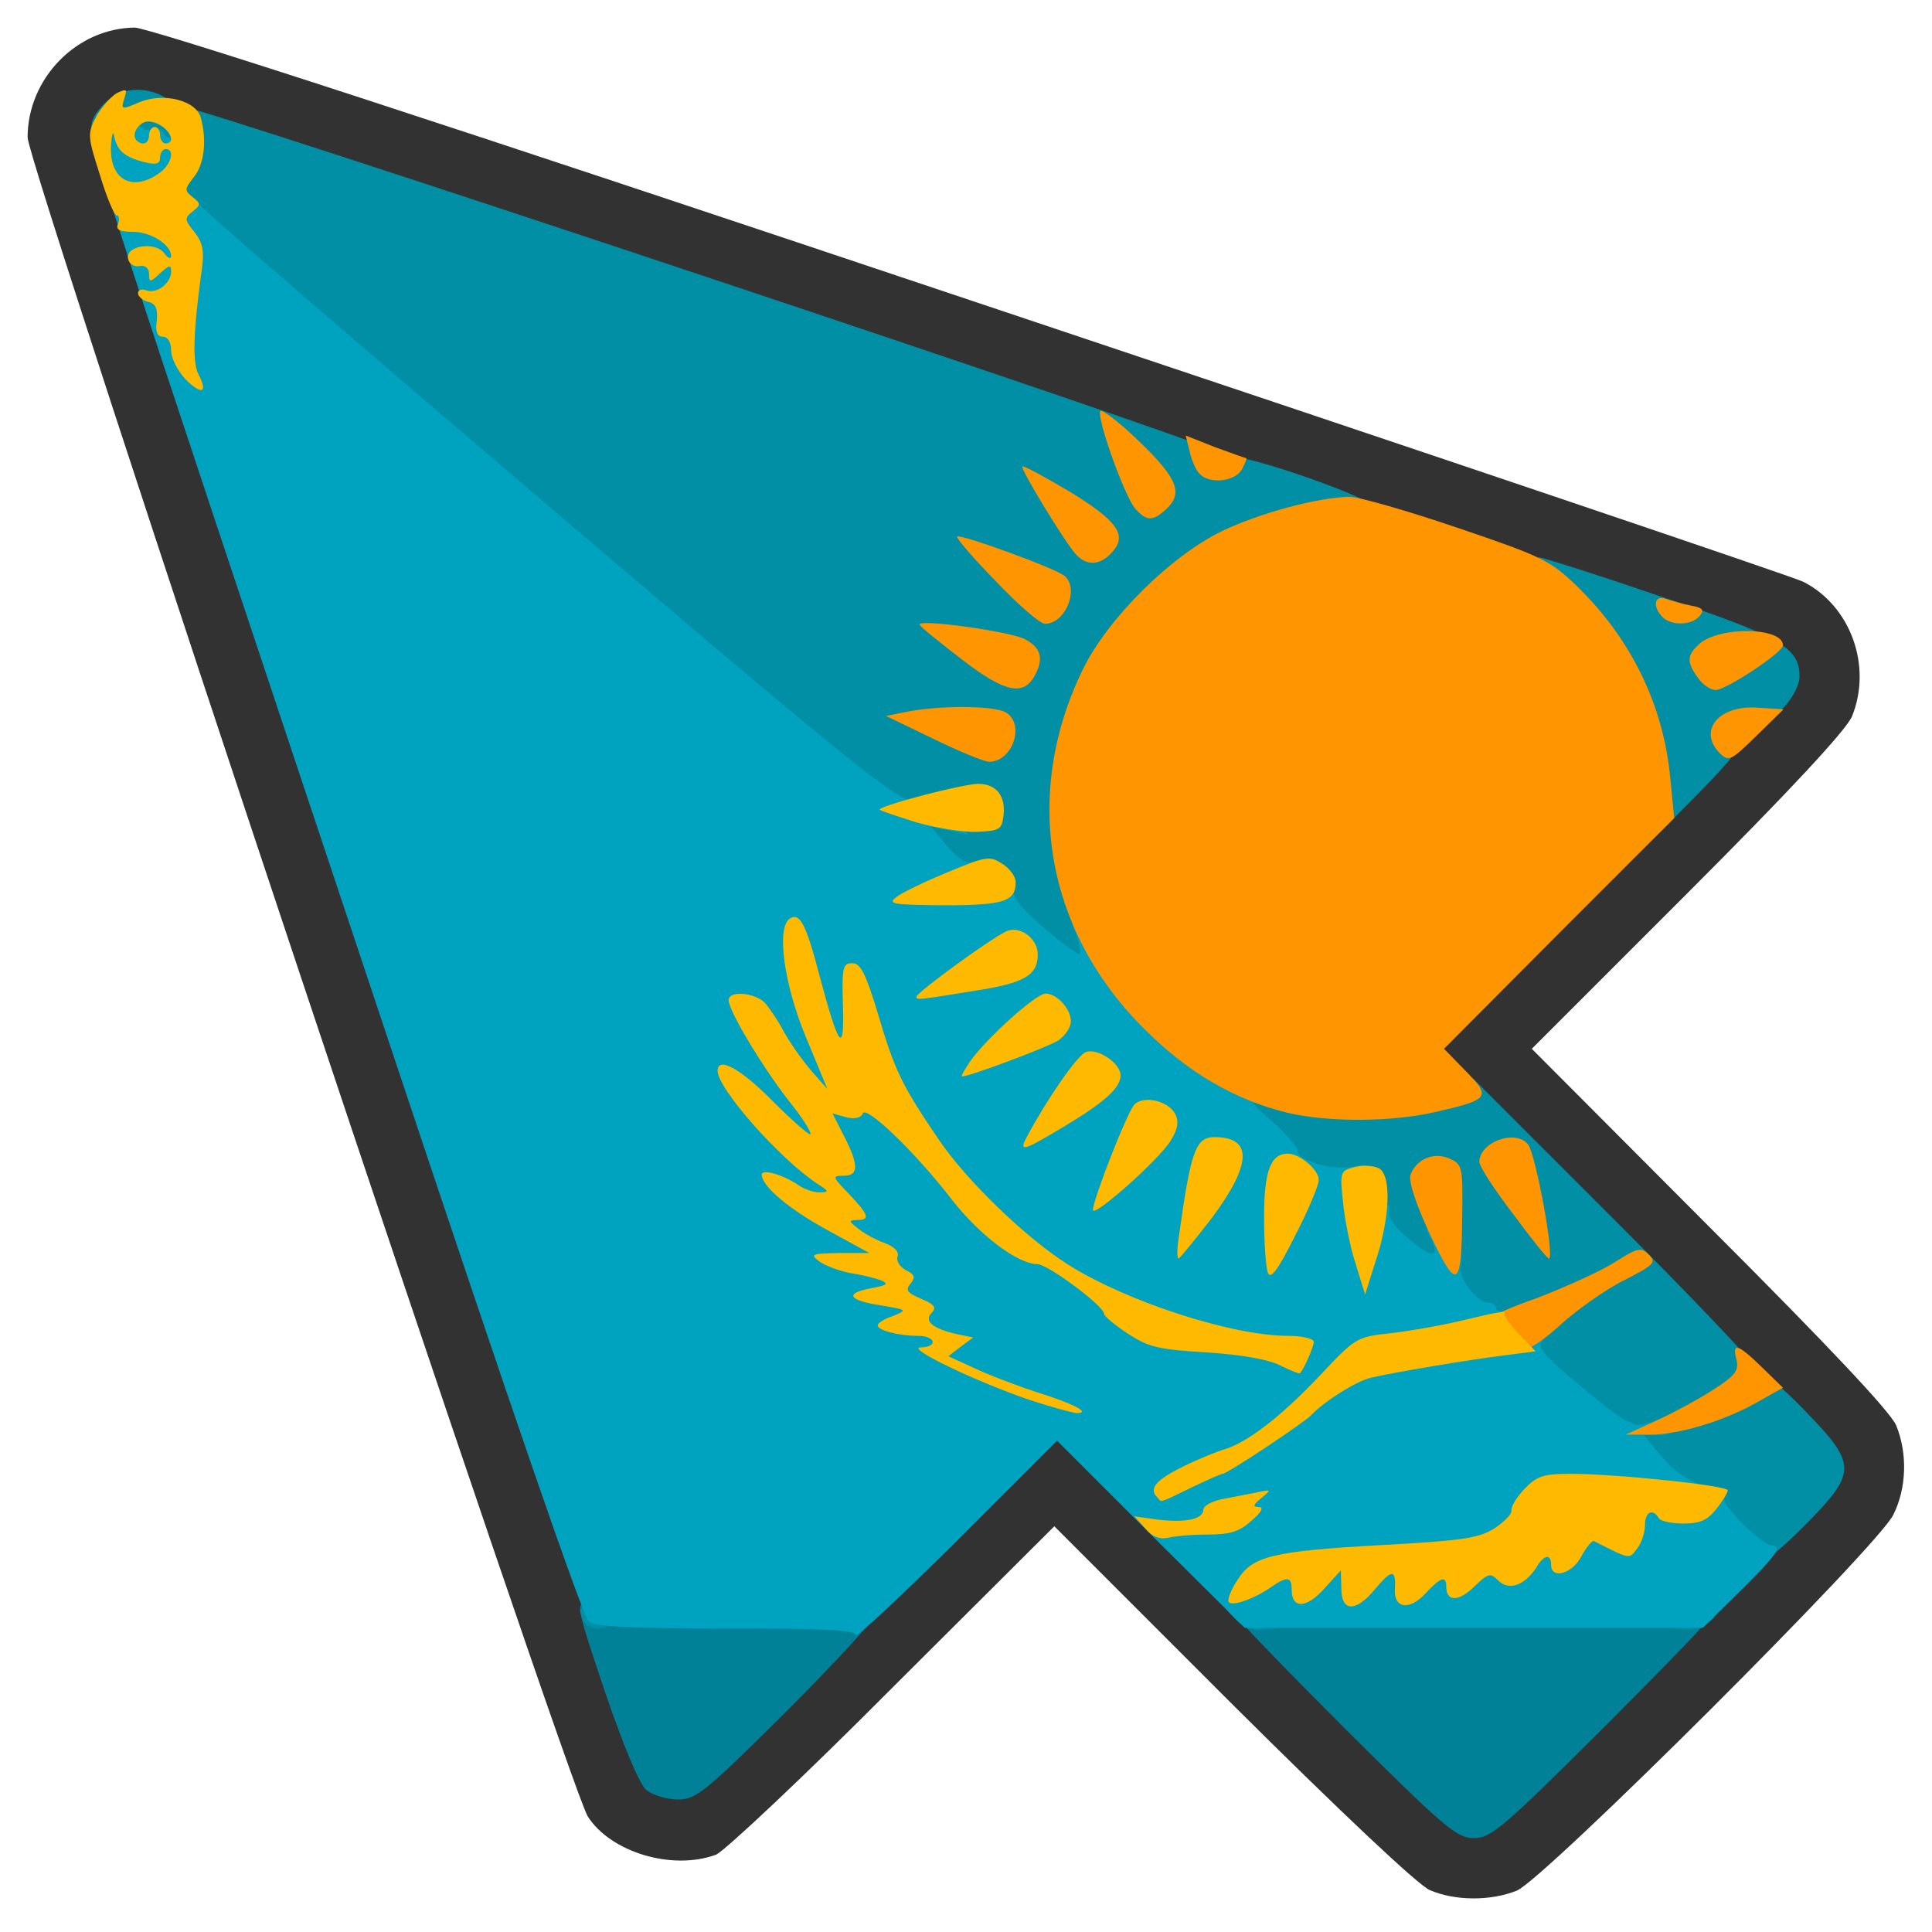 <?xml version="1.0" encoding="utf-8"?>
<!DOCTYPE svg PUBLIC "-//W3C//DTD SVG 1.0//EN" "http://www.w3.org/TR/2001/REC-SVG-20010904/DTD/svg10.dtd">
<svg version="1.0" xmlns="http://www.w3.org/2000/svg" width="50px" height="50px" viewBox="0 0 350 350" preserveAspectRatio="xMidYMid meet">
 <g fill="#323232">
  <path d="M259 342.4 c-2.1 -0.9 -16.1 -14.1 -35.8 -33.7 l-32.2 -32.2 -29.3 29.2 c-16 16.1 -30.5 29.7 -32 30.3 -7.9 2.9 -19 -0.4 -23.2 -6.9 -3.4 -5.2 -101.5 -299.3 -101.5 -304.2 0 -10.7 8.9 -19.8 19.4 -19.9 2.5 0 55.7 17.3 151.7 49.5 81.3 27.2 149.1 50.1 150.6 50.9 8.6 4.4 12.5 15.3 8.8 24.4 -1.1 2.5 -11 13.2 -29.8 32 l-28.2 28.2 32.2 32.3 c21.6 21.6 32.7 33.4 33.8 35.9 2.1 5.1 1.9 11.4 -0.5 16.2 -2.7 5.7 -63.2 66 -68.2 68.1 -4.7 1.9 -11.2 1.9 -15.8 -0.1z m40.2 -44.1 c17 -17 30.8 -31.5 30.8 -32.3 0 -0.8 -16 -17.5 -35.5 -37 -33.1 -33.1 -35.5 -35.7 -35.5 -39 0 -3.2 2.2 -5.7 31.6 -35.1 22.2 -22.2 31.5 -32.2 31.1 -33.2 -0.3 -0.9 -1.6 -2.3 -2.9 -3.1 -1.3 -0.8 -67.9 -23.4 -148.2 -50.2 -107.4 -35.9 -146.3 -48.5 -147.4 -47.7 -0.9 0.5 -2 1.6 -2.5 2.5 -0.7 1.1 12.5 41.9 47.8 147.9 26.8 80.5 49.2 147.2 49.7 148.1 0.4 1 1.8 2.3 2.9 2.9 1.9 1 5 -1.8 34.5 -31.3 27.8 -27.7 32.9 -32.3 35.7 -32.6 3 -0.2 5.3 1.9 38.7 35.3 19.5 19.5 36.2 35.5 37 35.5 0.8 0 15.3 -13.8 32.2 -30.7z"/>
 </g>
 <g fill="#008198">
  <path d="M243.8 313.3 c-10.9 -10.9 -19.8 -20.1 -19.8 -20.5 0 -0.4 2.8 -0.8 6.3 -0.8 7.6 0 10.7 -0.8 10.7 -2.6 0 -0.9 1.2 -1.4 3.5 -1.4 2.8 0 3.5 0.4 3.5 2 0 2 0.7 2 31 2 17.1 0 31 0.4 31 0.8 0 0.4 -8.9 9.6 -19.8 20.5 -17.9 17.8 -20.1 19.7 -23.2 19.7 -3.1 0 -5.3 -1.9 -23.2 -19.7z"/>
  <path d="M117.1 324.3 c-1.3 -1.2 -4 -7.6 -7.5 -17.8 -5.2 -15.5 -5.3 -16 -3.3 -16.3 1.2 -0.2 2.3 0.1 2.5 0.7 0.3 0.8 7.9 1.1 24.8 1.1 18.9 0 24.4 0.3 24.4 1.3 0 0.6 -7.1 8.3 -15.8 17 -14.5 14.4 -16.1 15.7 -19.4 15.7 -2 0 -4.5 -0.8 -5.7 -1.7z"/>
 </g>
 <g fill="#008fa4">
  <path d="M223.5 293 c-3.7 -3.8 -3.3 -6 1 -6 2.8 0 3.5 0.4 3.5 2 0 1.5 0.7 2 2.5 2 1.8 0 2.5 0.5 2.5 1.9 0 1.4 -0.9 2 -3.5 2.3 -2.8 0.3 -4 -0.1 -6 -2.2z"/>
  <path d="M304.8 295.2 c-2 -0.2 -2.8 -0.9 -2.8 -2.3 0 -1.6 0.7 -1.9 4.5 -1.9 2.5 0 4.5 0.4 4.5 0.8 0 1.8 -3.6 3.7 -6.2 3.4z"/>
  <path d="M105.6 293.4 c-0.9 -2.3 -0.8 -2.4 2.4 -2.4 2.3 0 3 0.4 3 2 0 2.5 -4.5 2.8 -5.4 0.4z"/>
  <path d="M318 283.3 c-2.7 -1.1 -9 -7.6 -9 -9.5 0 -1.3 -0.8 -1.8 -2.9 -1.8 -3.1 0 -3.6 -0.4 -8.7 -6.2 -1.7 -1.9 -4.7 -4.6 -6.6 -5.9 -1.9 -1.3 -6.2 -4.6 -9.6 -7.4 -5.7 -4.6 -6.2 -5.3 -5.9 -8.5 0.2 -3.5 0.2 -3.5 -3.5 -3.1 -2.3 0.2 -3.8 -0.1 -3.8 -0.8 0 -0.6 -0.6 -1.1 -1.3 -1.1 -2.1 0 -5.7 -4.4 -5.7 -6.8 0 -1.8 -0.6 -2.2 -3 -2.2 -1.9 0 -4.2 -1.1 -6.5 -3.2 -3.2 -2.8 -3.6 -3.6 -3.3 -7.2 l0.3 -4.1 -4.5 -0.2 c-6 -0.4 -12 -2.3 -12 -3.9 0 -0.7 -2 -2.9 -4.5 -5 -3.8 -3 -4.5 -4.2 -4.5 -7.1 0 -3.5 0 -3.5 3.8 -3 2 0.3 6.6 1.3 10.2 2.2 7.6 2 16 1.5 24.3 -1.3 l5.6 -1.8 25.5 25.5 c14.1 14.1 25.6 26.2 25.6 26.9 0 0.6 0.6 1.2 1.3 1.2 0.8 0 4.4 3.1 8 6.9 9.2 9.5 9.1 10.9 -0.5 20.6 -4.6 4.6 -7.8 7.1 -8.8 6.8z m-56.4 -68.9 c-0.3 -0.9 -1 -1.3 -1.5 -1 -0.5 0.4 -0.4 1.9 0.2 3.7 1.1 2.8 1.2 2.9 1.5 1 0.2 -1.3 0.1 -2.9 -0.2 -3.7z m13.1 -2.9 c-0.4 -0.8 -1.1 -1.5 -1.7 -1.5 -0.6 0 -0.6 0.7 0.2 2 1.4 2.2 2.4 1.9 1.5 -0.5z"/>
  <path d="M194 177 c0 -0.5 -0.5 -1 -1.1 -1 -0.6 0 -3.8 -2.3 -7 -5 -4.5 -3.9 -5.9 -5.8 -6.1 -8.3 -0.3 -3 -0.5 -3.2 -4 -2.9 -3.1 0.3 -4.2 -0.2 -6.7 -3 -1.8 -1.9 -3.1 -4.4 -3.1 -6 0 -2.5 -0.4 -2.8 -3.5 -2.8 -3.2 0 -9.3 -4.9 -65.2 -52.6 -34 -29 -63 -54 -64.6 -55.6 -3 -3.3 -3.5 -7.2 -1.2 -9.8 1.5 -1.6 1.2 -1.8 -3.4 -2.4 -2.8 -0.4 -5.3 -1 -5.5 -1.5 -0.3 -0.5 -1.9 -1.1 -3.5 -1.4 -2.4 -0.5 -2.8 -1 -2.4 -2.7 0.3 -1.1 1.7 -3 3.2 -4.1 3 -2.4 8.1 -2.1 11.1 0.6 0.9 0.8 1.9 1.2 2.3 0.9 0.8 -0.8 185 60.6 185.9 62 0.4 0.6 2.2 1.1 4 1.3 4.7 0.3 25.1 7.5 25.6 9.1 0.2 0.7 -0.6 1.2 -2 1.2 -5.1 0.1 -15.9 3 -22.4 6.2 -9.3 4.5 -20.7 15.8 -25.2 25 -4.2 8.5 -6.5 19.6 -5.7 26.3 0.8 5.8 5.4 19.8 6.6 20.3 0.5 0.2 0.9 1.9 0.9 3.8 0 3.2 -0.2 3.4 -3.5 3.4 -1.9 0 -3.5 -0.4 -3.5 -1z m-16.2 -30.1 c-0.2 -0.6 -0.7 -1 -1.1 -1 -0.4 0.1 -1.7 0.1 -2.9 0.2 -2.2 0 -2.2 0.1 -0.3 0.9 2.8 1.2 4.7 1.2 4.3 -0.1z m2.2 -13.8 c0 -1.1 -2.6 -2.1 -5.3 -2 -1.9 0.1 -1.8 0.3 0.8 1.4 3.6 1.7 4.5 1.8 4.5 0.6z m3 -14.1 c-2.4 -1.5 -3.7 -1.1 -1.6 0.5 1.1 0.8 2.2 1.2 2.5 0.9 0.3 -0.3 -0.1 -0.9 -0.9 -1.4z"/>
  <path d="M299.7 144.3 c-1.3 -13.2 -6.2 -23.8 -15.9 -33.9 -5.3 -5.6 -7.3 -9.4 -4.8 -9.4 0.5 0 10.3 3.1 21.7 7 21.8 7.3 25.3 9.3 25.3 14.5 0 3.2 -4.6 8.5 -7.5 8.5 -2.7 0 -5.3 2.5 -3.3 3.3 0.8 0.3 -1.8 3.6 -6.8 8.7 l-8.1 8.2 -0.6 -6.9z m14.8 -26.1 c-0.7 -0.8 -3.5 0.7 -3.5 1.8 0 0.6 0.7 0.6 2 -0.2 1 -0.7 1.7 -1.4 1.5 -1.6z"/>
 </g>
 <g fill="#00a3bf">
  <path d="M155 296.2 c0 -0.9 -5.9 -1.2 -23.3 -1.2 -17.1 0 -23.8 -0.3 -25 -1.2 -1.1 -0.8 -14.5 -39.8 -35.5 -102.8 -56.3 -168.8 -54.3 -162.7 -54 -166.8 l0.3 -3.7 6.5 0 c9.4 0 10 0.4 10 6.9 0 4.5 -0.4 5.8 -2.2 7 -1.2 0.9 -3.3 1.6 -4.5 1.6 -1.4 0 -2.3 0.6 -2.3 1.5 0 0.9 0.9 1.5 2.5 1.5 1.5 0 2.5 -0.6 2.5 -1.4 0 -0.8 1 -1.8 2.1 -2.1 1.6 -0.5 2.7 0 4.3 1.8 1.1 1.4 29.8 26.1 63.7 55 56.5 48.1 61.9 52.4 65.9 53 2.8 0.4 5.2 1.5 6.9 3.2 l2.6 2.7 -3.5 -0.7 -3.4 -0.8 2.9 3.5 c1.7 2 3.6 3.3 4.4 3 1 -0.4 1.3 0.1 0.9 2.1 -0.5 2.6 -0.4 2.7 3.5 2 3.4 -0.5 3.9 -0.4 3.4 1 -0.4 1.1 1.2 3.2 5.4 6.8 3.3 2.8 6.2 4.9 6.5 4.7 0.2 -0.3 0 -1.8 -0.6 -3.4 -1.1 -2.7 -1 -2.7 0.8 -1.1 1 0.9 2.3 1.7 2.8 1.7 0.5 0 2.2 2 3.7 4.4 3.9 6.2 14.1 15.5 21.2 19.3 3.3 1.8 7.4 4.4 9 5.8 l3 2.6 -3 -0.7 c-1.6 -0.4 -3.9 -1.1 -5 -1.6 -1.1 -0.5 0.1 1 2.8 3.2 2.6 2.3 4.7 4.7 4.7 5.4 0 1.8 6.3 3.7 9.8 3 2.8 -0.6 3.2 -0.4 3.2 1.4 0 1.1 -0.5 2.2 -1.1 2.4 -0.9 0.3 -0.9 1.2 -0.1 3.4 0.6 1.7 1.1 2.2 1.1 1.2 0.1 -1.1 0.9 -1.8 2.2 -1.8 1.4 0 1.9 0.5 1.6 1.4 -0.4 0.9 0.8 2.7 2.9 4.5 4.7 4.2 6.6 4.2 4.4 0.1 -0.9 -1.7 -0.7 -1.7 2 -0.7 3.2 1.2 4.2 2.9 3.6 6.2 -0.4 2.2 3 6.5 5.1 6.5 0.7 0 1.3 0.4 1.3 1 0 0.5 0.7 0.7 1.5 0.4 1 -0.4 1.5 0 1.5 1.4 0 1.1 -0.8 2.3 -1.7 2.5 -1 0.3 0.4 0.5 3.2 0.6 3.6 0.1 4.6 0.4 3.8 1.2 -0.8 0.8 0.5 2.5 5 6.3 11.1 9.3 11.6 9.5 15.4 8 3.1 -1.3 3.3 -1.3 3.3 0.6 0 1.5 -0.7 2 -2.6 2 l-2.6 0 3.3 4 c2.2 2.5 4.9 4.4 7.5 5.1 2.4 0.7 4 1.8 3.8 2.4 -0.5 1.2 6.9 8.5 8.6 8.5 2 0 0.9 1.7 -5.7 8.2 l-6.8 6.7 -41.5 0 -41.5 0 -17 -16.9 -17 -17 -18.2 18.2 c-10.1 10 -18.3 17.7 -18.3 17z m120.6 -15.7 c0.4 -1 2 -1.5 4.4 -1.5 2.5 0 4 -0.5 4.4 -1.6 0.4 -1.2 1.8 -1.5 5.3 -1.3 4.5 0.3 4.8 0.2 5.1 -2.2 0.4 -3 -1.5 -3.9 -8.7 -3.9 -3.4 0 -4.9 0.6 -6.7 2.6 -1.3 1.4 -2.4 3.1 -2.4 3.9 0 0.7 -1.5 2.2 -3.2 3.4 -3 1.9 -3.1 2.1 -1 2.1 1.2 0 2.5 -0.7 2.8 -1.5z m-41.3 -66.8 c-0.8 -1.2 -2.3 1.4 -2.2 3.8 0 1.8 0.1 1.7 1.3 -0.5 0.8 -1.4 1.2 -2.9 0.9 -3.3z m-13.8 -1.3 c1.1 -1.7 1.2 -2.5 0.4 -2.2 -0.6 0.2 -1.6 1.4 -2 2.6 -1.1 2.9 -0.5 2.8 1.6 -0.4z m-62.4 -19.3 c-1 -3.1 -1.7 -4.3 -1.9 -3 -0.2 1 -1.1 1.9 -2.1 1.9 -1.4 0 -1.7 0.6 -1.3 3 0.4 2.6 0.8 3 3.6 3 l3.3 0 -1.6 -4.9z m25.7 -20 c0.3 -0.8 -0.5 -0.7 -2.2 0.4 -3.2 2.1 -3.3 2.7 -0.4 1.6 1.2 -0.4 2.4 -1.4 2.6 -2z m-153.8 -149.6 c-1.3 -1.6 -5.5 -2.1 -4.5 -0.5 0.3 0.5 1.2 0.7 1.9 0.4 0.8 -0.3 1.7 -0.1 2.1 0.5 0.3 0.6 0.9 1.1 1.2 1.1 0.3 0 0 -0.7 -0.7 -1.5z"/>
 </g>
 <g fill="#ff9500">
  <path d="M300 257.4 c3 -1.4 7.7 -3.9 10.3 -5.6 4.1 -2.6 4.7 -3.5 4.3 -5.4 -0.9 -3.3 0.2 -3 4.6 1.3 l3.8 3.7 -4.8 2.7 c-6 3.4 -14.4 5.9 -19.6 5.8 l-4.1 0 5.5 -2.5z"/>
  <path d="M270.7 243.2 c-3.1 -3.4 -2 -4.6 7.6 -8 5 -1.9 11.4 -4.8 14 -6.4 4.4 -2.8 5 -2.9 6.4 -1.5 1.4 1.4 1 1.8 -4.4 4.6 -3.3 1.6 -8.5 5.3 -11.5 8 -6 5.5 -9.3 6.4 -12.1 3.3z"/>
  <desc>cursor-land.com</desc><path d="M259.1 223.7 c-2.6 -5.5 -3.9 -9.6 -3.6 -10.8 1 -2.9 4.3 -4.3 7.1 -3 2.3 1 2.4 1.5 2.3 9.8 -0.1 13.8 -0.9 14.4 -5.8 4z"/>
  <path d="M274.1 219.9 c-3.4 -4.4 -6.1 -8.6 -6.1 -9.4 0 -3.6 6.5 -6 8.8 -3.2 1.4 1.7 4.9 20.7 3.8 20.7 -0.3 0 -3.2 -3.6 -6.5 -8.1z"/>
  <path d="M233.3 201.6 c-9.8 -2.4 -18.3 -7.4 -26.3 -15.5 -17.7 -17.8 -21.8 -42.4 -10.8 -64.9 4.5 -9.2 15.9 -20.5 25.2 -25 6.9 -3.3 17.4 -6.1 23.1 -6.2 1.6 0 10.4 2.5 19.5 5.6 15.6 5.3 16.8 5.9 21.8 10.7 9.8 9.6 15.6 21.6 16.8 34.8 l0.7 7.1 -20.9 20.9 -20.8 20.9 3.9 4 c4.7 4.8 4.4 5.2 -5.7 7.5 -7.9 1.8 -19.3 1.8 -26.5 0.1z"/>
  <path d="M169 133.8 l-8.5 -4.1 4 -0.8 c5.8 -1.1 15.3 -1.1 17.6 0.1 3.7 2 1.4 9 -2.9 9 -0.9 0 -5.5 -1.9 -10.2 -4.2z"/>
  <path d="M311.6 136.5 c-4.1 -4.1 -0.3 -8.8 6.8 -8.3 l4.7 0.3 -4.9 4.8 c-4.6 4.5 -5 4.7 -6.6 3.2z"/>
  <path d="M174.3 119.5 c-3.9 -3 -7.4 -5.8 -7.7 -6.3 -0.7 -1.2 16.5 1.2 19.1 2.6 2.8 1.5 3.4 3.4 1.9 6.3 -2 4.1 -5.4 3.5 -13.3 -2.6z"/>
  <path d="M307.6 122.8 c-2.1 -2.9 -2 -4.1 0.2 -6.1 3.6 -3.3 15.2 -3.1 15.2 0.2 0 1.3 -10.3 8.1 -12.2 8.1 -0.9 0 -2.4 -1 -3.2 -2.2z"/>
  <path d="M180.4 105.3 c-4.1 -4.2 -7.2 -7.8 -7 -8.1 0.6 -0.5 17.7 5.7 19.4 7.1 2.8 2.2 0.3 8.7 -3.5 8.7 -0.9 0 -4.9 -3.5 -8.9 -7.7z"/>
  <path d="M301.2 111.8 c-1.9 -1.9 -1.5 -4.1 0.6 -3.3 0.9 0.3 2.9 0.9 4.5 1.2 2.2 0.4 2.5 0.8 1.6 1.9 -1.4 1.7 -5.1 1.8 -6.7 0.2z"/>
  <path d="M194.8 100.3 c-2.1 -2.4 -10 -15.4 -9.6 -15.8 0.2 -0.2 3.9 1.8 8.3 4.4 8.9 5.4 10.8 8 8 11.1 -2.2 2.5 -4.7 2.6 -6.7 0.3z"/>
  <path d="M205.7 92.2 c-1.9 -2.1 -6.9 -16 -6.4 -17.7 0.2 -0.5 3.4 1.9 7 5.4 7.1 6.8 8.1 9.5 4.9 12.4 -2.4 2.2 -3.5 2.1 -5.5 -0.1z"/>
  <path d="M217.2 85.7 c-0.6 -0.6 -1.4 -2.5 -1.7 -4 l-0.7 -2.8 5.3 2.1 c3 1.1 5.5 2 5.7 2 0.1 0 -0.2 0.9 -0.8 2 -1.2 2.3 -6.1 2.8 -7.8 0.7z"/>
 </g>
 <g fill="#ffba00">
  <path d="M222.6 290.2 c-0.3 -0.4 0.4 -2.2 1.6 -4 2.7 -4.3 6.3 -5.2 26.2 -6.3 14.4 -0.8 17.4 -1.2 20.3 -3 1.8 -1.2 3.2 -2.6 3.1 -3.2 -0.1 -0.7 0.9 -2.4 2.3 -3.9 2.3 -2.4 3.4 -2.8 8.5 -2.8 8.1 0 28.4 2.1 28.4 3 0 0.4 -0.9 1.9 -2.1 3.4 -1.6 2 -2.9 2.6 -5.9 2.6 -2.1 0 -4.2 -0.4 -4.5 -1 -1.1 -1.8 -2.5 -1.1 -2.5 1.3 0 1.3 -0.6 3.2 -1.4 4.2 -1.5 2 -1.1 2.1 -7.8 -1.3 -0.4 -0.2 -1.4 1.1 -2.3 2.7 -1.6 3.2 -5.5 4.3 -5.5 1.6 0 -2.1 -1.3 -1.9 -2.7 0.5 -2.1 3.2 -4.9 4.2 -6.8 2.4 -1.5 -1.5 -1.8 -1.5 -4.5 1.1 -2.8 2.7 -5 2.7 -5 -0.1 0 -2 -1 -1.7 -3.7 1.2 -3 3.3 -5.9 2.8 -5.6 -0.9 0.2 -3.5 -0.6 -3.4 -3.7 0.3 -3.4 4.1 -6 4 -6 -0.2 l-0.1 -3.3 -3 3.3 c-3.2 3.6 -5.9 3.7 -5.9 0.2 0 -2.4 -0.8 -2.5 -3.7 -0.5 -3 2.1 -7.1 3.6 -7.7 2.7z"/>
  <path d="M207.5 276.9 l-2 -2.2 4.3 0.6 c5 0.6 8.2 -0.1 8.2 -1.8 0 -0.7 1.5 -1.5 3.3 -1.9 1.7 -0.3 4.6 -0.9 6.2 -1.2 2.9 -0.6 2.9 -0.6 1 1 -1.5 1.2 -1.6 1.6 -0.5 1.6 1 0 0.6 0.9 -1.3 2.5 -2.2 2 -3.9 2.5 -8 2.5 -2.9 0 -6.1 0.3 -7.2 0.6 -1.4 0.3 -2.8 -0.2 -4 -1.7z"/>
  <path d="M209.7 271.3 c-1.7 -1.6 -0.3 -3.2 4.6 -5.6 2.8 -1.4 6.3 -2.8 7.7 -3.2 4.1 -1.3 10.1 -5.9 17.1 -13.3 6.5 -6.9 6.6 -7 13 -7.7 3.5 -0.4 9.7 -1.5 13.7 -2.5 4.1 -1 7.1 -1.6 6.8 -1.2 -0.4 0.3 0.8 2 2.5 3.8 l3.1 3.2 -5.4 0.7 c-6.6 0.8 -20.8 3.2 -24.5 4.1 -2.6 0.6 -8.6 4.4 -10.8 6.8 -1.2 1.3 -15.2 10.6 -16 10.6 -0.3 0 -2.8 1.1 -5.7 2.5 -6 2.9 -5.3 2.7 -6.1 1.8z"/>
  <path d="M186.5 253.6 c-9.7 -3.3 -22.6 -9.5 -19.7 -9.5 3.2 -0.1 2.7 -2.1 -0.5 -2.1 -3.5 0 -7.3 -1 -7.3 -1.9 0 -0.4 1.2 -1.2 2.8 -1.7 2.6 -1.1 2.6 -1.1 -2.1 -1.9 -6 -0.9 -6.8 -2.2 -2 -3.1 3.1 -0.6 3.4 -0.8 1.8 -1.5 -1.1 -0.4 -3.6 -1 -5.6 -1.3 -1.9 -0.4 -4.4 -1.3 -5.5 -2.1 -1.7 -1.3 -1.4 -1.4 3.6 -1.5 l5.5 0 -7.5 -4.1 c-7 -3.8 -12 -8 -12 -10.1 0 -1.1 3.8 0 6.5 1.8 1.1 0.8 2.8 1.4 3.9 1.4 1.9 0 1.8 -0.2 -0.4 -1.6 -6.8 -4.5 -18 -17.2 -18 -20.4 0 -2.7 4.2 -0.4 10 5.5 3.5 3.5 6.6 6.2 6.8 6 0.3 -0.3 -1.5 -3.1 -4 -6.2 -4.8 -6.2 -10.8 -16.2 -10.8 -18.1 0 -1.8 4.6 -1.4 6.5 0.4 0.8 0.9 2.4 3.2 3.5 5.3 1.1 2 3.3 5.1 4.9 7 l3 3.4 -3.9 -9.4 c-4 -9.6 -5.4 -19.9 -2.9 -21.5 1.8 -1.1 2.9 0.9 5.4 10.5 3.5 13.1 4.5 14.3 4.2 5.1 -0.2 -6.8 0 -7.5 1.7 -7.5 1.5 0 2.4 1.8 4.6 9 3.1 10.5 4.3 13 11.1 23 5 7.4 15.8 17.8 23.4 22.6 10.6 6.7 29.7 12.9 39.8 12.9 2.6 0 4.7 0.5 4.7 1.1 0 0.8 -1.6 4.6 -2.5 5.7 -0.1 0.1 -1.7 -0.5 -3.5 -1.4 -2 -1.1 -7.2 -2 -13.4 -2.4 -8.8 -0.5 -10.6 -1 -14.3 -3.4 -2.4 -1.6 -4.3 -3.2 -4.3 -3.6 0 -1.4 -10.2 -9 -12.1 -9 -3.5 0 -10.4 -5.2 -15.4 -11.6 -6.7 -8.7 -15.6 -17.2 -16.2 -15.7 -0.3 0.8 -1.4 1.1 -3 0.7 l-2.5 -0.7 2.1 4.1 c2.7 5.3 2.7 7.2 -0.1 7.2 -2.1 0 -2 0.2 1 3.3 3.6 3.8 3.9 4.7 1.5 4.7 -1.6 0.1 -1.6 0.2 0.2 1.6 1.1 0.9 3.3 2.1 4.8 2.6 1.8 0.7 2.6 1.6 2.3 2.4 -0.3 0.8 0.4 1.9 1.5 2.5 1.6 0.8 1.8 1.3 0.8 2.5 -0.9 1.1 -0.6 1.6 2 2.7 2.4 1 2.8 1.6 1.9 2.5 -1.5 1.5 0.1 2.9 4.6 3.9 l2.9 0.6 -2.3 1.7 -2.2 1.7 4.6 2.1 c2.5 1.2 7.7 3.2 11.4 4.4 6.7 2.1 10 3.8 7.2 3.8 -0.8 -0.1 -4.6 -1.1 -8.5 -2.4z"/>
  <path d="M245.6 229 c-1 -3 -2 -8.1 -2.3 -11.2 -0.6 -5.6 -0.5 -5.7 2.2 -6.4 1.6 -0.4 3.5 -0.2 4.4 0.3 2.2 1.4 1.9 9 -0.7 16.8 l-1.9 6 -1.7 -5.5z"/>
  <path d="M229.7 230.6 c-0.4 -1 -0.7 -5.5 -0.7 -10.1 0 -8.4 1.2 -11.5 4.3 -11.5 2.2 0 5.7 3 5.6 4.8 0 0.9 -1.9 5.5 -4.3 10.1 -3.1 6.2 -4.4 7.9 -4.9 6.7z"/>
  <path d="M213.6 223.8 c2.1 -15.2 3 -17.8 6.4 -17.8 7 0 6.8 4.9 -0.5 14.7 -3.1 4 -5.8 7.3 -6 7.3 -0.3 0 -0.3 -1.9 0.1 -4.2z"/>
  <path d="M198 219.2 c0 -1.9 6.2 -17.7 7.5 -19.1 1.7 -1.7 6.1 -0.7 7.4 1.7 0.7 1.4 0.5 2.7 -0.8 4.8 -2 3.4 -14.1 14.1 -14.1 12.6z"/>
  <path d="M186.1 205.8 c3.4 -6.4 9.1 -14.7 10.6 -15.2 2.1 -0.8 6.3 2 6.3 4.2 0 2.3 -2.9 4.9 -10.6 9.5 -7.2 4.3 -7.9 4.5 -6.3 1.5z"/>
  <path d="M175.8 192.2 c3 -4.2 11.9 -12.2 13.6 -12.2 2.1 0 4.6 2.8 4.6 5 0 1.1 -1 2.6 -2.3 3.5 -1.9 1.2 -16 6.5 -17.4 6.5 -0.3 0 0.5 -1.3 1.5 -2.8z"/>
  <path d="M166 180.6 c0 -0.8 14.6 -11.4 16.6 -12 2.5 -0.8 5.4 1.6 5.4 4.3 0 3.8 -2.4 5.2 -11.5 6.6 -9.8 1.6 -10.5 1.7 -10.5 1.1z"/>
  <path d="M162.4 162.5 c1 -0.8 5.2 -2.8 9.3 -4.5 7 -2.9 7.6 -3 9.9 -1.5 1.3 0.8 2.4 2.3 2.4 3.3 0 3.5 -2.1 4.2 -13 4.2 -9.3 -0.1 -10.3 -0.2 -8.6 -1.5z"/>
  <path d="M166.1 149 c-3.5 -1.1 -6.5 -2.1 -6.7 -2.3 -0.6 -0.6 15 -4.7 17.8 -4.7 3.3 0 5 2.2 4.6 5.7 -0.3 2.6 -0.7 2.8 -4.8 3 -2.5 0.1 -7.4 -0.7 -10.9 -1.7z"/>
  <path d="M33.6 68.7 c-1.4 -1.5 -2.6 -3.8 -2.6 -5.2 0 -1.5 -0.6 -2.5 -1.5 -2.5 -1 0 -1.4 -0.9 -1.1 -2.9 0.2 -2.2 -0.2 -3.1 -1.5 -3.4 -1.1 -0.3 -1.9 -1 -1.9 -1.6 0 -0.6 0.7 -0.8 1.5 -0.5 1.9 0.7 4.5 -1.3 4.5 -3.4 0 -1.3 -0.3 -1.2 -2 0.3 -1.8 1.7 -2 1.7 -2 0.1 0 -1 -0.7 -1.6 -1.7 -1.4 -1 0.2 -1.9 -0.4 -2.1 -1.3 -0.5 -2.4 4.8 -3.2 6.5 -1.1 0.7 1 1.3 1.2 1.3 0.6 0 -2.1 -3.7 -4.4 -6.9 -4.4 -2.5 0 -3.2 -0.4 -2.7 -1.5 0.3 -0.8 0.2 -1.5 -0.3 -1.5 -0.4 0 -1.8 -3.3 -3 -7.3 -2.2 -6.9 -2.3 -7.5 -0.7 -10.5 0.9 -1.7 2.6 -3.6 3.7 -4.3 1.9 -0.9 2 -0.8 1.4 1 -0.6 2 -0.5 2 2.8 0.6 4.4 -1.8 10.3 -0.3 11.1 2.9 1.1 4.1 0.6 8.4 -1.3 10.7 -1.7 2.2 -1.7 2.4 -0.2 3.6 1.5 1.2 1.5 1.4 0 2.6 -1.5 1.2 -1.5 1.5 0.3 3.7 1.5 1.9 1.8 3.4 1.4 6.5 -1.6 11.5 -1.8 17.3 -0.6 19.4 1.7 3.3 0.5 3.7 -2.4 0.8z m-4.8 -37.3 c2.2 -1.5 3 -4.4 1.2 -4.4 -0.5 0 -1 0.7 -1 1.5 0 1.2 -0.7 1.4 -2.7 0.9 -3.7 -0.9 -5.1 -2.1 -5.6 -4.7 -0.2 -1.2 -0.5 -0.3 -0.6 2 -0.2 5.9 3.9 8.1 8.7 4.7z m-1.8 -6.9 c0 -0.8 0.5 -1.5 1 -1.5 0.6 0 1 0.7 1 1.5 0 0.8 0.5 1.5 1 1.5 0.6 0 1 -0.4 1 -0.8 0 -1.4 -2.3 -3.2 -4.1 -3.2 -1.7 0 -3.2 2.3 -2.2 3.4 1.1 1.1 2.3 0.6 2.3 -0.9z"/>
 </g>
</svg>